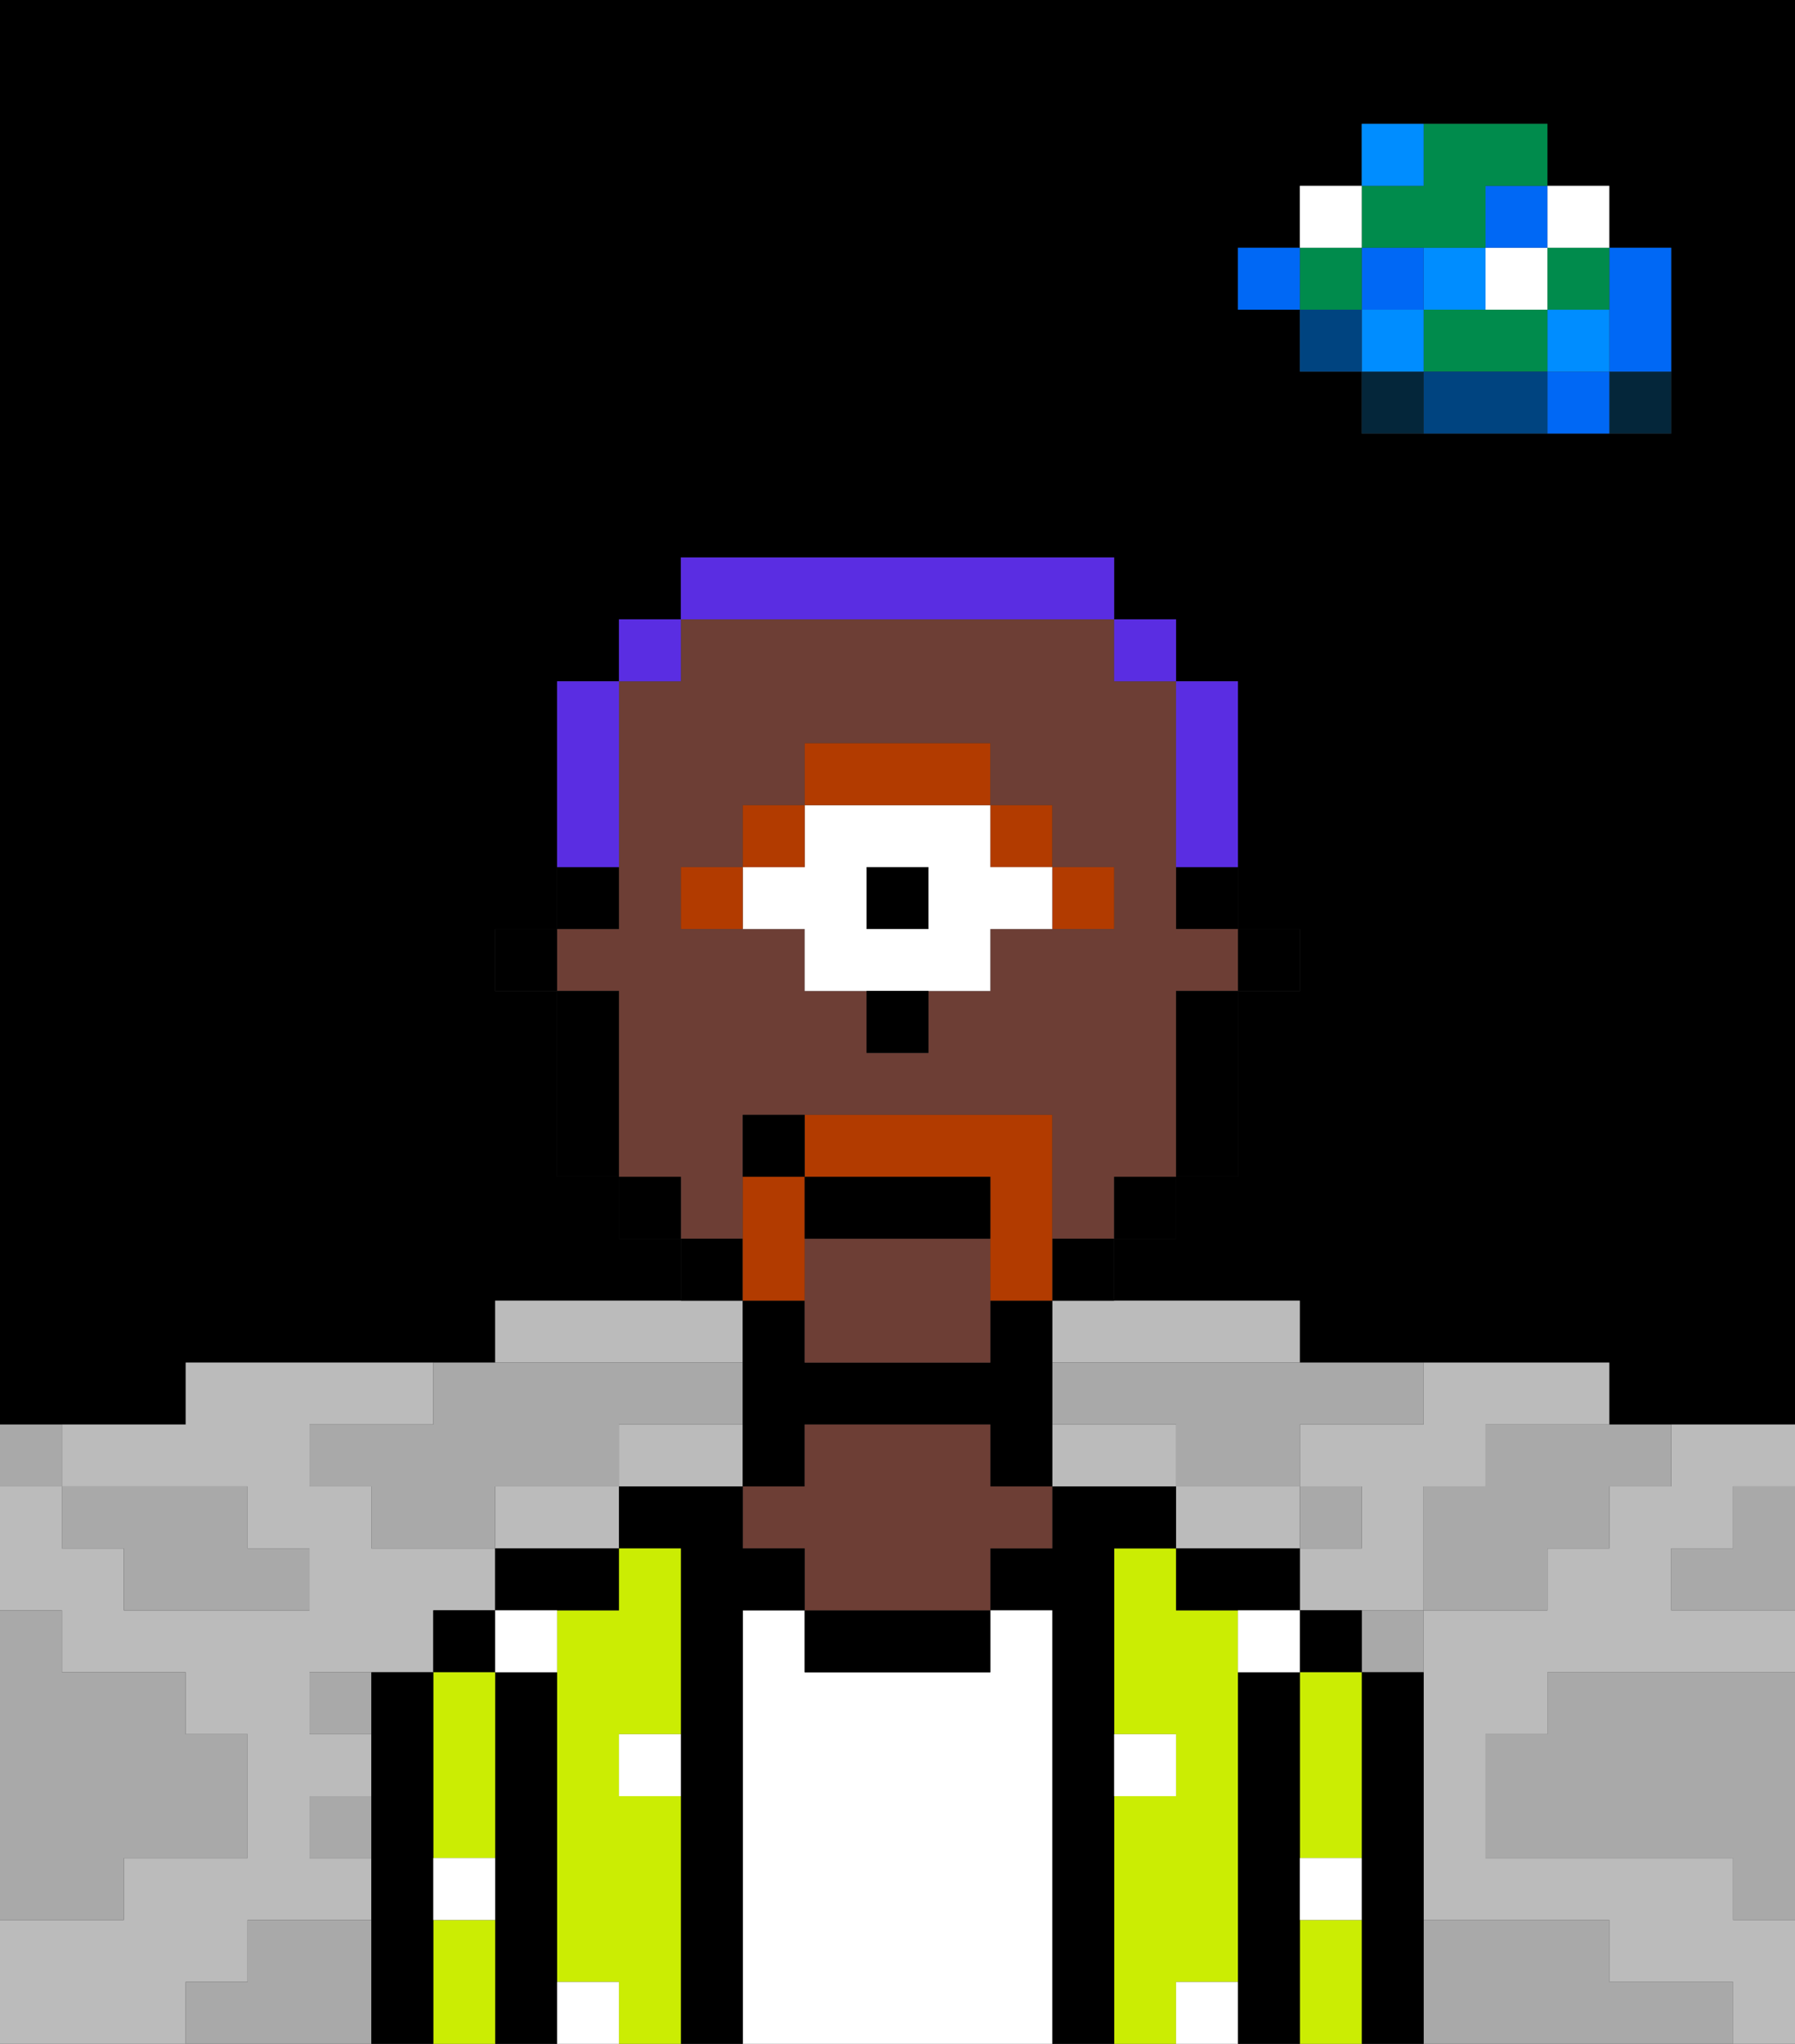 <svg xmlns="http://www.w3.org/2000/svg" viewBox="0 0 29 33"><rect x="0" y="0" width="29" height="33" fill="#333333" stroke="none"/><defs><style>polygon,rect,path{shape-rendering:crispedges;}polygon,rect,path{shape-rendering:crispedges;}.kb92-1{fill:#a9a9a9;}.kb92-2{fill:#bbbbbb;}.kb92-3{fill:#04263a;}.kb92-4{fill:#0068f5;}.kb92-5{fill:#008dff;}.kb92-6{fill:#008b4c;}.kb92-7{fill:#ffffff;}.kb92-8{fill:#004480;}.kb92-9{fill:#000000;}.kb92-10{fill:#cbed03;}.kb92-11{fill:#ffffff;}.kb92-12{fill:#6d3e35;}.kb92-13{fill:#ffffff;}.kb92-14{fill:#b23b00;}.kb92-15{fill:#b23b00;}.kb92-16{fill:#5a2de2;}</style></defs><polygon class="kb92-1" points="28 25 27 25 27 26 28 26 29 26 29 25 29 24 28 24 28 25"/><path class="kb92-9" d="M27,0H0V23H3V22H8V21h3V20H10V19H9V16H8V15H9V11h1V10h1V9h7v1h1v1h1v4h1v1H20v3H19v1H18v1h3v1h5v1h3V0H27Zm0,5V7H22V6H21V5H20V4h1V3h1V2h3V3h1V4h1Z"/><polygon class="kb92-1" points="27 32 26 32 26 31 25 31 24 31 23 31 23 32 23 33 24 33 25 33 26 33 27 33 28 33 28 32 27 32"/><polygon class="kb92-1" points="27 27 26 27 25 27 25 28 24 28 24 29 24 30 25 30 26 30 27 30 28 30 28 31 29 31 29 30 29 29 29 28 29 27 28 27 27 27"/><polygon class="kb92-2" points="22 23 21 23 21 24 22 24 22 25 21 25 21 26 22 26 23 26 23 25 23 24 24 24 24 23 25 23 26 23 26 22 25 22 24 22 23 22 23 23 22 23"/><polygon class="kb92-2" points="4 32 4 31 5 31 6 31 6 30 5 30 5 29 6 29 6 28 5 28 5 27 6 27 7 27 7 26 8 26 8 25 7 25 6 25 6 24 5 24 5 23 6 23 7 23 7 22 6 22 5 22 4 22 3 22 3 23 2 23 1 23 1 24 2 24 3 24 4 24 4 25 5 25 5 26 4 26 3 26 2 26 2 25 1 25 1 24 0 24 0 25 0 26 1 26 1 27 2 27 3 27 3 28 4 28 4 29 4 30 3 30 2 30 2 31 1 31 0 31 0 32 0 33 1 33 2 33 3 33 3 32 4 32"/><polygon class="kb92-2" points="8 24 8 25 9 25 10 25 10 24 9 24 8 24"/><polygon class="kb92-2" points="21 25 21 24 20 24 19 24 19 25 20 25 21 25"/><polygon class="kb92-2" points="11 23 10 23 10 24 11 24 12 24 12 23 11 23"/><polygon class="kb92-2" points="10 22 11 22 12 22 12 21 11 21 10 21 9 21 8 21 8 22 9 22 10 22"/><polygon class="kb92-2" points="18 23 17 23 17 24 18 24 19 24 19 23 18 23"/><polygon class="kb92-2" points="27 23 27 24 26 24 26 25 25 25 25 26 24 26 23 26 23 27 23 28 23 29 23 30 23 31 24 31 25 31 26 31 26 32 27 32 28 32 28 33 29 33 29 32 29 31 28 31 28 30 27 30 26 30 25 30 24 30 24 29 24 28 25 28 25 27 26 27 27 27 28 27 29 27 29 26 28 26 27 26 27 25 28 25 28 24 29 24 29 23 28 23 27 23"/><polygon class="kb92-2" points="17 22 18 22 19 22 20 22 21 22 21 21 20 21 19 21 18 21 17 21 17 22"/><rect class="kb92-3" x="26" y="6" width="1" height="1"/><polygon class="kb92-4" points="26 5 26 6 27 6 27 5 27 4 26 4 26 5"/><rect class="kb92-4" x="25" y="6" width="1" height="1"/><rect class="kb92-5" x="25" y="5" width="1" height="1"/><rect class="kb92-6" x="25" y="4" width="1" height="1"/><rect class="kb92-7" x="25" y="3" width="1" height="1"/><polygon class="kb92-1" points="24 23 24 24 23 24 23 25 23 26 24 26 25 26 25 25 26 25 26 24 27 24 27 23 26 23 25 23 24 23"/><polygon class="kb92-6" points="24 5 23 5 23 6 24 6 25 6 25 5 24 5"/><rect class="kb92-7" x="24" y="4" width="1" height="1"/><rect class="kb92-4" x="24" y="3" width="1" height="1"/><polygon class="kb92-8" points="24 6 23 6 23 7 24 7 25 7 25 6 24 6"/><rect class="kb92-5" x="23" y="4" width="1" height="1"/><rect class="kb92-1" x="22" y="26" width="1" height="1"/><rect class="kb92-3" x="22" y="6" width="1" height="1"/><rect class="kb92-5" x="22" y="5" width="1" height="1"/><rect class="kb92-4" x="22" y="4" width="1" height="1"/><polygon class="kb92-6" points="23 4 24 4 24 3 25 3 25 2 24 2 23 2 23 3 22 3 22 4 23 4"/><rect class="kb92-5" x="22" y="2" width="1" height="1"/><rect class="kb92-1" x="21" y="24" width="1" height="1"/><rect class="kb92-8" x="21" y="5" width="1" height="1"/><rect class="kb92-6" x="21" y="4" width="1" height="1"/><rect class="kb92-7" x="21" y="3" width="1" height="1"/><rect class="kb92-4" x="20" y="4" width="1" height="1"/><polygon class="kb92-1" points="19 22 18 22 17 22 17 23 18 23 19 23 19 24 20 24 21 24 21 23 22 23 23 23 23 22 22 22 21 22 20 22 19 22"/><rect class="kb92-1" x="5" y="27" width="1" height="1"/><polygon class="kb92-1" points="6 23 5 23 5 24 6 24 6 25 7 25 8 25 8 24 9 24 10 24 10 23 11 23 12 23 12 22 11 22 10 22 9 22 8 22 7 22 7 23 6 23"/><polygon class="kb92-1" points="6 31 5 31 4 31 4 32 3 32 3 33 4 33 5 33 6 33 6 32 6 31"/><rect class="kb92-1" x="5" y="29" width="1" height="1"/><polygon class="kb92-1" points="2 31 2 30 3 30 4 30 4 29 4 28 3 28 3 27 2 27 1 27 1 26 0 26 0 27 0 28 0 29 0 30 0 31 1 31 2 31"/><polygon class="kb92-1" points="2 25 2 26 3 26 4 26 5 26 5 25 4 25 4 24 3 24 2 24 1 24 1 25 2 25"/><rect class="kb92-1" y="23" width="1" height="1"/><polygon class="kb92-9" points="23 31 23 30 23 29 23 28 23 27 22 27 22 28 22 29 22 30 22 31 22 32 22 33 23 33 23 32 23 31"/><rect class="kb92-9" x="21" y="26" width="1" height="1"/><polygon class="kb92-10" points="22 31 21 31 21 32 21 33 22 33 22 32 22 31"/><polygon class="kb92-10" points="21 28 21 29 21 30 22 30 22 29 22 28 22 27 21 27 21 28"/><polygon class="kb92-9" points="21 31 21 30 21 29 21 28 21 27 20 27 20 28 20 29 20 30 20 31 20 32 20 33 21 33 21 32 21 31"/><polygon class="kb92-10" points="20 32 20 31 20 30 20 29 20 28 20 27 20 26 19 26 19 25 18 25 18 26 18 27 18 28 19 28 19 29 18 29 18 30 18 31 18 32 18 33 19 33 19 32 20 32"/><polygon class="kb92-9" points="21 25 20 25 19 25 19 26 20 26 21 26 21 25"/><polygon class="kb92-9" points="18 31 18 30 18 29 18 28 18 27 18 26 18 25 19 25 19 24 18 24 17 24 17 25 16 25 16 26 17 26 17 27 17 28 17 29 17 30 17 31 17 32 17 33 18 33 18 32 18 31"/><polygon class="kb92-11" points="17 31 17 30 17 29 17 28 17 27 17 26 16 26 16 27 15 27 14 27 13 27 13 26 12 26 12 27 12 28 12 29 12 30 12 31 12 32 12 33 13 33 14 33 15 33 16 33 17 33 17 32 17 31"/><polygon class="kb92-9" points="14 26 13 26 13 27 14 27 15 27 16 27 16 26 15 26 14 26"/><polygon class="kb92-9" points="17 22 17 21 16 21 16 22 15 22 14 22 13 22 13 21 12 21 12 22 12 23 12 24 13 24 13 23 14 23 15 23 16 23 16 24 17 24 17 23 17 22"/><polygon class="kb92-12" points="16 23 15 23 14 23 13 23 13 24 12 24 12 25 13 25 13 26 14 26 15 26 16 26 16 25 17 25 17 24 16 24 16 23"/><polygon class="kb92-9" points="12 31 12 30 12 29 12 28 12 27 12 26 13 26 13 25 12 25 12 24 11 24 10 24 10 25 11 25 11 26 11 27 11 28 11 29 11 30 11 31 11 32 11 33 12 33 12 32 12 31"/><polygon class="kb92-10" points="11 31 11 30 11 29 10 29 10 28 11 28 11 27 11 26 11 25 10 25 10 26 9 26 9 27 9 28 9 29 9 30 9 31 9 32 10 32 10 33 11 33 11 32 11 31"/><polygon class="kb92-9" points="8 25 8 26 9 26 10 26 10 25 9 25 8 25"/><polygon class="kb92-9" points="9 31 9 30 9 29 9 28 9 27 8 27 8 28 8 29 8 30 8 31 8 32 8 33 9 33 9 32 9 31"/><rect class="kb92-9" x="7" y="26" width="1" height="1"/><polygon class="kb92-10" points="8 31 7 31 7 32 7 33 8 33 8 32 8 31"/><polygon class="kb92-10" points="7 28 7 29 7 30 8 30 8 29 8 28 8 27 7 27 7 28"/><polygon class="kb92-9" points="7 31 7 30 7 29 7 28 7 27 6 27 6 28 6 29 6 30 6 31 6 32 6 33 7 33 7 32 7 31"/><rect class="kb92-13" x="10" y="28" width="1" height="1"/><rect class="kb92-13" x="18" y="28" width="1" height="1"/><rect class="kb92-13" x="8" y="26" width="1" height="1"/><rect class="kb92-13" x="19" y="32" width="1" height="1"/><rect class="kb92-13" x="9" y="32" width="1" height="1"/><rect class="kb92-13" x="7" y="30" width="1" height="1"/><rect class="kb92-13" x="21" y="30" width="1" height="1"/><rect class="kb92-13" x="20" y="26" width="1" height="1"/><rect class="kb92-9" x="20" y="15" width="1" height="1"/><rect class="kb92-9" x="19" y="14" width="1" height="1"/><path class="kb92-12" d="M12,19V18h5v2h1V19h1V16h1V15H19V11H18V10H11v1H10v4H9v1h1v3h1v1h1Zm-1-5h1V13h1V12h3v1h1v1h1v1H16v1H15v1H14V16H13V15H11Z"/><polygon class="kb92-12" points="13 20 13 21 13 22 14 22 15 22 16 22 16 21 16 20 13 20"/><polygon class="kb92-9" points="19 17 19 18 19 19 20 19 20 18 20 17 20 16 19 16 19 17"/><rect class="kb92-9" x="18" y="19" width="1" height="1"/><rect class="kb92-9" x="17" y="20" width="1" height="1"/><rect class="kb92-9" x="11" y="20" width="1" height="1"/><rect class="kb92-9" x="10" y="19" width="1" height="1"/><rect class="kb92-9" x="9" y="14" width="1" height="1"/><polygon class="kb92-9" points="10 17 10 16 9 16 9 17 9 18 9 19 10 19 10 18 10 17"/><rect class="kb92-9" x="8" y="15" width="1" height="1"/><rect class="kb92-14" x="17" y="14" width="1" height="1"/><rect class="kb92-14" x="16" y="13" width="1" height="1"/><rect class="kb92-9" x="14" y="14" width="1" height="1"/><path class="kb92-7" d="M13,15v1h3V15h1V14H16V13H13v1H12v1Zm1-1h1v1H14Z"/><polygon class="kb92-14" points="15 13 16 13 16 12 15 12 14 12 13 12 13 13 14 13 15 13"/><rect class="kb92-14" x="12" y="13" width="1" height="1"/><rect class="kb92-14" x="11" y="14" width="1" height="1"/><rect class="kb92-9" x="14" y="16" width="1" height="1"/><polygon class="kb92-15" points="15 19 16 19 16 20 16 21 17 21 17 20 17 19 17 18 16 18 15 18 13 18 13 19 15 19"/><polygon class="kb92-15" points="13 20 13 19 12 19 12 20 12 21 13 21 13 20"/><polygon class="kb92-9" points="16 19 15 19 13 19 13 20 16 20 16 19"/><rect class="kb92-9" x="12" y="18" width="1" height="1"/><polygon class="kb92-16" points="19 13 19 14 20 14 20 13 20 12 20 11 19 11 19 12 19 13"/><rect class="kb92-16" x="18" y="10" width="1" height="1"/><polygon class="kb92-16" points="13 10 14 10 15 10 16 10 17 10 18 10 18 9 17 9 16 9 15 9 14 9 13 9 12 9 11 9 11 10 12 10 13 10"/><rect class="kb92-16" x="10" y="10" width="1" height="1"/><polygon class="kb92-16" points="10 13 10 12 10 11 9 11 9 12 9 13 9 14 10 14 10 13"/></svg>